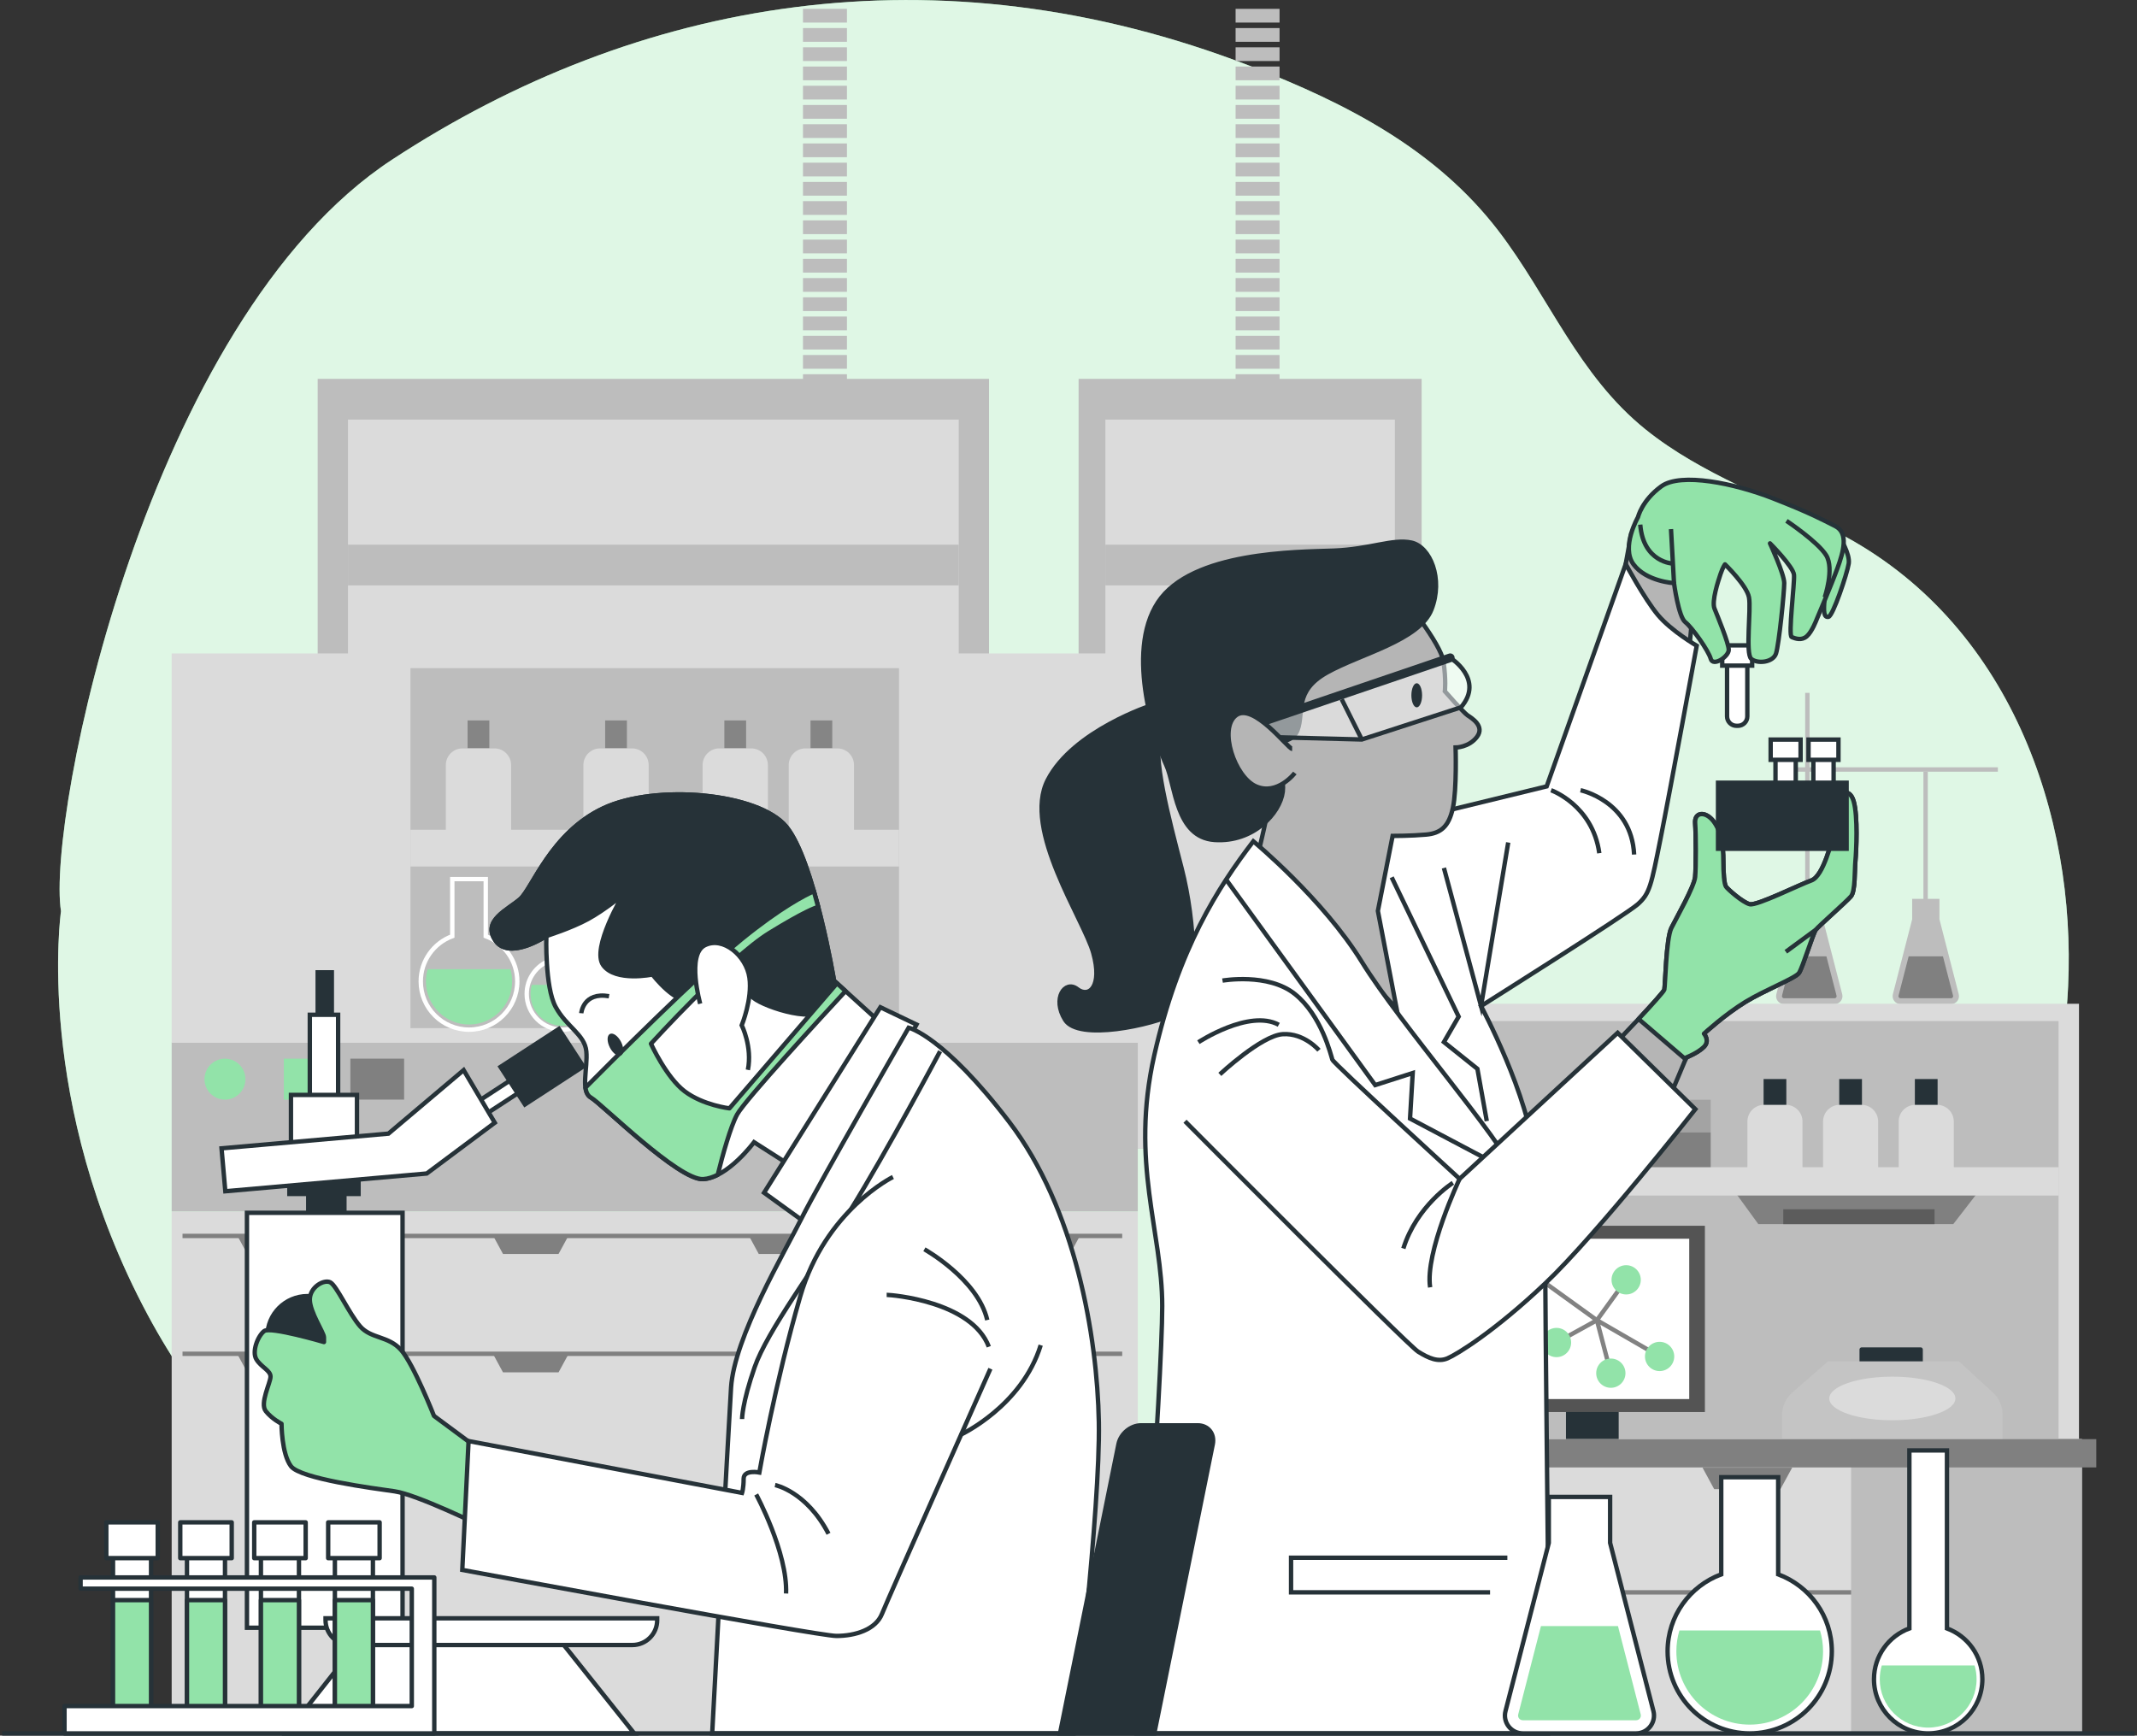 <svg xmlns="http://www.w3.org/2000/svg" xmlns:xlink="http://www.w3.org/1999/xlink" version="1.1" x="0px" y="0px" style="enable-background:new 0 0 500 500;" xml:space="preserve" viewBox="7.8 36.78 487.97 396.33">
<rect x="7.8" y="36.78" width="487.97" height="396.33" fill="#333333" stroke="none"/>
<g id="Background_Simple">
	<g>
		<path style="fill:#92E3A9;" d="M21.726,244.858c0,0-6.269,43.557,19.787,92.158c22.698,42.338,63.781,71.853,112.604,84.355    c32.227,8.252,65.436,7.864,98.126,5.825c42.055-2.623,88.807-0.166,127.631-16.012c60.439-24.668,97.367-89.253,100.17-149.203    c1.811-38.733-13.084-83.215-52.693-103.627c-14.665-7.558-30.952-13.174-43.797-23.507    c-15.39-12.381-22.107-30.352-33.597-45.348c-14.195-18.526-34.529-29.081-56.596-37.617    C221.64,24.14,153.202,36.59,97.323,73.241C41.443,109.892,18.386,223.505,21.726,244.858z"/>
		<path style="opacity:0.7;fill:#FFFFFF;" d="M21.726,244.858c0,0-6.269,43.557,19.787,92.158    c22.698,42.338,63.781,71.853,112.604,84.355c32.227,8.252,65.436,7.864,98.126,5.825c42.055-2.623,88.807-0.166,127.631-16.012    c60.439-24.668,97.367-89.253,100.17-149.203c1.811-38.733-13.084-83.215-52.693-103.627    c-14.665-7.558-30.952-13.174-43.797-23.507c-15.39-12.381-22.107-30.352-33.597-45.348    c-14.195-18.526-34.529-29.081-56.596-37.617C221.64,24.14,153.202,36.59,97.323,73.241    C41.443,109.892,18.386,223.505,21.726,244.858z"/>
	</g>
</g>
<g id="Equipment">
	<g>
		<rect x="80.338" y="123.296" style="fill:#BDBDBD;" width="153.298" height="175.725"/>
		<rect x="87.253" y="132.593" style="fill:#DBDBDB;" width="139.468" height="166.429"/>
		<rect x="87.253" y="161.159" style="fill:#BDBDBD;" width="139.468" height="9.297"/>
		<g>
			<rect x="191.156" y="38.798" style="fill:#BDBDBD;" width="10.038" height="3.137"/>
			<rect x="191.156" y="43.19" style="fill:#BDBDBD;" width="10.038" height="3.137"/>
			<rect x="191.156" y="47.582" style="fill:#BDBDBD;" width="10.038" height="3.137"/>
			<rect x="191.156" y="51.973" style="fill:#BDBDBD;" width="10.038" height="3.137"/>
			<rect x="191.156" y="56.365" style="fill:#BDBDBD;" width="10.038" height="3.137"/>
			<rect x="191.156" y="60.757" style="fill:#BDBDBD;" width="10.038" height="3.137"/>
			<rect x="191.156" y="65.148" style="fill:#BDBDBD;" width="10.038" height="3.137"/>
			<rect x="191.156" y="69.54" style="fill:#BDBDBD;" width="10.038" height="3.137"/>
			<rect x="191.156" y="73.932" style="fill:#BDBDBD;" width="10.038" height="3.137"/>
			<rect x="191.156" y="78.324" style="fill:#BDBDBD;" width="10.038" height="3.137"/>
			<rect x="191.156" y="82.715" style="fill:#BDBDBD;" width="10.038" height="3.137"/>
			<rect x="191.156" y="87.107" style="fill:#BDBDBD;" width="10.038" height="3.137"/>
			<rect x="191.156" y="91.499" style="fill:#BDBDBD;" width="10.038" height="3.137"/>
			<rect x="191.156" y="95.891" style="fill:#BDBDBD;" width="10.038" height="3.137"/>
			<rect x="191.156" y="100.282" style="fill:#BDBDBD;" width="10.038" height="3.137"/>
			<rect x="191.156" y="104.674" style="fill:#BDBDBD;" width="10.038" height="3.137"/>
			<rect x="191.156" y="109.066" style="fill:#BDBDBD;" width="10.038" height="3.137"/>
			<rect x="191.156" y="113.458" style="fill:#BDBDBD;" width="10.038" height="3.137"/>
			<rect x="191.156" y="117.849" style="fill:#BDBDBD;" width="10.038" height="3.137"/>
			<rect x="191.156" y="122.241" style="fill:#BDBDBD;" width="10.038" height="3.137"/>
		</g>
	</g>
	<g>
		<rect x="254.093" y="123.296" style="fill:#BDBDBD;" width="78.327" height="175.725"/>
		<rect x="260.202" y="132.593" style="fill:#DBDBDB;" width="66.11" height="166.429"/>
		<rect x="260.202" y="161.159" style="fill:#BDBDBD;" width="66.11" height="9.297"/>
		<g>
			<rect x="289.941" y="38.798" style="fill:#BDBDBD;" width="10.038" height="3.137"/>
			<rect x="289.941" y="43.19" style="fill:#BDBDBD;" width="10.038" height="3.137"/>
			<rect x="289.941" y="47.582" style="fill:#BDBDBD;" width="10.038" height="3.137"/>
			<rect x="289.941" y="51.973" style="fill:#BDBDBD;" width="10.038" height="3.137"/>
			<rect x="289.941" y="56.365" style="fill:#BDBDBD;" width="10.038" height="3.137"/>
			<rect x="289.941" y="60.757" style="fill:#BDBDBD;" width="10.038" height="3.137"/>
			<rect x="289.941" y="65.148" style="fill:#BDBDBD;" width="10.038" height="3.137"/>
			<rect x="289.941" y="69.54" style="fill:#BDBDBD;" width="10.038" height="3.137"/>
			<rect x="289.941" y="73.932" style="fill:#BDBDBD;" width="10.038" height="3.137"/>
			<rect x="289.941" y="78.324" style="fill:#BDBDBD;" width="10.038" height="3.137"/>
			<rect x="289.941" y="82.715" style="fill:#BDBDBD;" width="10.038" height="3.137"/>
			<rect x="289.941" y="87.107" style="fill:#BDBDBD;" width="10.038" height="3.137"/>
			<rect x="289.941" y="91.499" style="fill:#BDBDBD;" width="10.038" height="3.137"/>
			<rect x="289.941" y="95.891" style="fill:#BDBDBD;" width="10.038" height="3.137"/>
			<rect x="289.941" y="100.282" style="fill:#BDBDBD;" width="10.038" height="3.137"/>
			<rect x="289.941" y="104.674" style="fill:#BDBDBD;" width="10.038" height="3.137"/>
			<rect x="289.941" y="109.066" style="fill:#BDBDBD;" width="10.038" height="3.137"/>
			<rect x="289.941" y="113.458" style="fill:#BDBDBD;" width="10.038" height="3.137"/>
			<rect x="289.941" y="117.849" style="fill:#BDBDBD;" width="10.038" height="3.137"/>
			<rect x="289.941" y="122.241" style="fill:#BDBDBD;" width="10.038" height="3.137"/>
		</g>
	</g>
	<g>
		<rect x="47" y="274.799" style="fill:#BDBDBD;" width="220.606" height="38.641"/>
		<path style="fill:#92E3A9;" d="M63.845,283.21c0,2.582-2.093,4.675-4.675,4.675c-2.582,0-4.675-2.093-4.675-4.675    s2.093-4.675,4.675-4.675C61.752,278.534,63.845,280.627,63.845,283.21z"/>
		<rect x="72.611" y="278.534" style="fill:#92E3A9;" width="12.273" height="9.351"/>
		<rect x="87.806" y="278.534" style="fill:#808080;" width="12.273" height="9.351"/>
		<rect x="47" y="186" style="fill:#DBDBDB;" width="220.606" height="88.913"/>
		<rect x="47" y="313.498" style="fill:#DBDBDB;" width="220.606" height="119.11"/>
		<rect x="101.522" y="189.355" style="fill:#BDBDBD;" width="111.561" height="82.203"/>
		<g>
			<path style="fill:#92E3A9;" d="M105.462,258.096c-0.262,0.886-0.408,1.821-0.408,2.792c0,5.437,4.408,9.845,9.845,9.845     c5.437,0,9.844-4.408,9.844-9.845c0-0.971-0.146-1.906-0.408-2.792H105.462z"/>
			<path style="fill:none;stroke:#FFFFFF;stroke-miterlimit:10;" d="M118.719,250.562v-13.037h-7.641v13.037     c-4.2,1.555-7.2,5.585-7.2,10.326c0,6.086,4.934,11.02,11.02,11.02c6.086,0,11.02-4.934,11.02-11.02     C125.918,256.147,122.919,252.117,118.719,250.562z"/>
		</g>
		<g>
			<path style="fill:#92E3A9;" d="M150.031,258.096c-0.262,0.886-0.408,1.821-0.408,2.792c0,5.437,4.408,9.845,9.845,9.845     s9.844-4.408,9.844-9.845c0-0.971-0.146-1.906-0.408-2.792H150.031z"/>
			<path style="fill:none;stroke:#FFFFFF;stroke-miterlimit:10;" d="M163.289,250.562v-13.037h-7.641v13.037     c-4.2,1.555-7.2,5.585-7.2,10.326c0,6.086,4.934,11.02,11.02,11.02s11.02-4.934,11.02-11.02     C170.488,256.147,167.489,252.117,163.289,250.562z"/>
		</g>
		<g>
			<path style="fill:#92E3A9;" d="M129.246,261.677c-0.194,0.656-0.302,1.349-0.302,2.068c0,4.027,3.265,7.292,7.292,7.292     s7.292-3.265,7.292-7.292c0-0.719-0.108-1.412-0.302-2.068H129.246z"/>
			<path style="fill:none;stroke:#FFFFFF;stroke-miterlimit:10;" d="M139.066,256.096v-9.657h-5.66v9.657     c-3.111,1.152-5.333,4.137-5.333,7.649c0,4.508,3.655,8.163,8.163,8.163s8.163-3.655,8.163-8.163     C144.399,260.233,142.178,257.248,139.066,256.096z"/>
		</g>
		<g>
			<rect x="114.572" y="201.292" style="fill:#858585;" width="4.969" height="6.375"/>
			<path style="fill:#DBDBDB;" d="M120.708,207.681h-7.303c-2.1,0-3.802,1.702-3.802,3.802v14.89h14.906v-14.89     C124.51,209.383,122.808,207.681,120.708,207.681z"/>
		</g>
		<g>
			<rect x="145.984" y="201.292" style="fill:#858585;" width="4.969" height="6.375"/>
			<path style="fill:#DBDBDB;" d="M152.12,207.681h-7.303c-2.099,0-3.802,1.702-3.802,3.802v14.89h14.906v-14.89     C155.922,209.383,154.22,207.681,152.12,207.681z"/>
		</g>
		<g>
			<rect x="173.203" y="201.292" style="fill:#858585;" width="4.969" height="6.375"/>
			<path style="fill:#DBDBDB;" d="M179.339,207.681h-7.303c-2.1,0-3.802,1.702-3.802,3.802v14.89h14.906v-14.89     C183.14,209.383,181.438,207.681,179.339,207.681z"/>
		</g>
		<g>
			<rect x="192.872" y="201.292" style="fill:#858585;" width="4.969" height="6.375"/>
			<path style="fill:#DBDBDB;" d="M199.008,207.681h-7.303c-2.099,0-3.802,1.702-3.802,3.802v14.89h14.906v-14.89     C202.809,209.383,201.107,207.681,199.008,207.681z"/>
		</g>
		<rect x="101.522" y="226.263" style="fill:#DBDBDB;" width="111.561" height="8.388"/>
		<g>
			<polygon style="fill:#808080;" points="62.024,319.012 64.256,323.128 76.943,323.128 79.184,319.012    "/>
			<polygon style="fill:#808080;" points="120.423,319.012 122.655,323.128 135.342,323.128 137.583,319.012    "/>
			<polygon style="fill:#808080;" points="178.822,319.012 181.054,323.128 193.741,323.128 195.981,319.012    "/>
			<polygon style="fill:#808080;" points="237.22,319.012 239.452,323.128 252.139,323.128 254.38,319.012    "/>
			<polygon style="fill:#808080;" points="62.024,346.048 64.256,350.165 76.943,350.165 79.184,346.048    "/>
			<polygon style="fill:#808080;" points="120.423,346.048 122.655,350.165 135.342,350.165 137.583,346.048    "/>
			<polygon style="fill:#808080;" points="178.822,346.048 181.054,350.165 193.741,350.165 195.981,346.048    "/>
			<polygon style="fill:#808080;" points="237.22,346.048 239.452,350.165 252.139,350.165 254.38,346.048    "/>
		</g>
		<line style="fill:none;stroke:#808080;stroke-miterlimit:10;" x1="49.477" y1="319.014" x2="264.052" y2="319.014"/>
		<line style="fill:none;stroke:#808080;stroke-miterlimit:10;" x1="49.477" y1="345.927" x2="264.052" y2="345.927"/>
	</g>
	<g>
		<g>
			<path style="fill:#BDBDBD;" d="M428.456,263.809l-4.403-17.099v-4.674h-6.232v4.674l-4.402,17.099     c-0.296,1.148,0.571,2.266,1.756,2.266H426.7C427.885,266.075,428.752,264.957,428.456,263.809z"/>
			<path style="fill:#808080;" d="M424.852,255.168h-7.83l-2.31,8.974c-0.051,0.197,0.031,0.343,0.085,0.412     s0.174,0.185,0.378,0.185H426.7c0.204,0,0.324-0.116,0.378-0.185c0.054-0.069,0.136-0.215,0.085-0.412L424.852,255.168z"/>
		</g>
		<g>
			<path style="fill:#BDBDBD;" d="M455.064,263.809l-4.403-17.099v-4.674h-6.232v4.674l-4.402,17.099     c-0.296,1.148,0.571,2.266,1.756,2.266h11.525C454.493,266.075,455.36,264.957,455.064,263.809z"/>
			<path style="fill:#808080;" d="M451.46,255.168h-7.83l-2.31,8.974c-0.051,0.197,0.032,0.343,0.085,0.412     c0.054,0.069,0.174,0.185,0.378,0.185h11.525c0.204,0,0.324-0.116,0.378-0.185s0.136-0.215,0.085-0.412L451.46,255.168z"/>
		</g>
		<line style="fill:none;stroke:#BDBDBD;stroke-miterlimit:10;" x1="420.5" y1="246" x2="420.5" y2="195"/>
		<rect x="313.712" y="265.998" style="fill:#DBDBDB;" width="168.811" height="99.417"/>
		<rect x="318.378" y="269.946" style="fill:#BDBDBD;" width="159.48" height="95.469"/>
		<g>
			<polygon style="fill:#808080;" points="403.564,308.426 409.307,316.321 453.811,316.321 459.923,308.426    "/>
			<rect x="414.997" y="312.927" style="fill:#5C5C5C;" width="34.543" height="3.394"/>
		</g>
		<rect x="370.072" y="295.311" style="fill:#808080;" width="28.353" height="8.586"/>
		<g>
			<rect x="411.004" y="283.686" style="fill:#263238;stroke:#263238;stroke-miterlimit:10;" width="4.193" height="10.264"/>
			<path style="fill:#DBDBDB;" d="M415.589,289.077h-4.976c-2.1,0-3.802,1.702-3.802,3.802v11.972h12.579v-11.972     C419.39,290.779,417.688,289.077,415.589,289.077z"/>
		</g>
		<g>
			<rect x="428.275" y="283.686" style="fill:#263238;stroke:#263238;stroke-miterlimit:10;" width="4.193" height="10.264"/>
			<path style="fill:#DBDBDB;" d="M432.86,289.077h-4.976c-2.099,0-3.801,1.702-3.801,3.802v11.972h12.579v-11.972     C436.662,290.779,434.96,289.077,432.86,289.077z"/>
		</g>
		<g>
			<rect x="445.547" y="283.686" style="fill:#263238;stroke:#263238;stroke-miterlimit:10;" width="4.193" height="10.264"/>
			<path style="fill:#DBDBDB;" d="M450.131,289.077h-4.976c-2.1,0-3.802,1.702-3.802,3.802v11.972h12.579v-11.972     C453.933,290.779,452.231,289.077,450.131,289.077z"/>
		</g>
		<rect x="370.072" y="287.924" style="fill:#A3A3A3;" width="28.353" height="7.388"/>
		<rect x="318.378" y="303.324" style="fill:#DBDBDB;" width="159.48" height="6.46"/>
		<g>
			
				<rect x="365.879" y="333.113" style="fill:#263238;stroke:#263238;stroke-linecap:round;stroke-linejoin:round;stroke-miterlimit:10;" width="11.036" height="33.647"/>
			<g>
				<rect x="345.691" y="316.693" style="fill:#545454;" width="51.413" height="42.53"/>
				<rect x="349.27" y="319.654" style="fill:#FFFFFF;" width="44.254" height="36.609"/>
				<g>
					<polyline style="fill:none;stroke:#828282;stroke-miterlimit:10;" points="358.762,328.4 372.443,338.263 363.216,343.354             "/>
					<polyline style="fill:none;stroke:#828282;stroke-miterlimit:10;" points="379.124,329.036 372.443,338.263 375.624,350.353             "/>
					<line style="fill:none;stroke:#828282;stroke-miterlimit:10;" x1="372.443" y1="338.263" x2="386.76" y2="346.535"/>
					<path style="fill:#92E3A9;" d="M360.034,327.605c0,1.845-1.496,3.341-3.341,3.341c-1.845,0-3.341-1.496-3.341-3.341       s1.496-3.341,3.341-3.341C358.539,324.264,360.034,325.76,360.034,327.605z"/>
					<path style="fill:#92E3A9;" d="M366.557,343.354c0,1.845-1.496,3.341-3.341,3.341c-1.845,0-3.341-1.496-3.341-3.341       s1.496-3.341,3.341-3.341C365.061,340.013,366.557,341.509,366.557,343.354z"/>
					<path style="fill:#92E3A9;" d="M382.465,329.036c0,1.845-1.496,3.341-3.341,3.341c-1.845,0-3.341-1.496-3.341-3.341       s1.496-3.341,3.341-3.341C380.969,325.696,382.465,327.191,382.465,329.036z"/>
					<path style="fill:#92E3A9;" d="M390.101,346.535c0,1.845-1.496,3.341-3.341,3.341c-1.845,0-3.341-1.496-3.341-3.341       s1.496-3.341,3.341-3.341C388.605,343.195,390.101,344.69,390.101,346.535z"/>
					<circle style="fill:#92E3A9;" cx="375.624" cy="350.353" r="3.341"/>
				</g>
			</g>
		</g>
		<g>
			
				<rect x="432.905" y="344.957" style="fill:#263238;stroke:#263238;stroke-linecap:round;stroke-linejoin:round;stroke-miterlimit:10;" width="13.459" height="2.961"/>
			<path style="fill:#C4C4C4;" d="M414.735,366.491v-6.633c0-1.943,0.84-3.79,2.305-5.067l8.193-7.143h29.879l7.786,7.155     c1.385,1.273,2.174,3.068,2.174,4.95v7.815L414.735,366.491z"/>
			<path style="fill:#DBDBDB;" d="M454.305,356.128c0,2.75-6.448,4.98-14.401,4.98c-7.954,0-14.401-2.23-14.401-4.98     c0-2.75,6.448-4.98,14.401-4.98C447.857,351.148,454.305,353.378,454.305,356.128z"/>
		</g>
		<g>
			<rect x="313.712" y="365.415" style="fill:#DBDBDB;" width="169.475" height="67.194"/>
			<line style="fill:none;stroke:#808080;stroke-miterlimit:10;" x1="313.658" y1="400.408" x2="482.434" y2="400.408"/>
			<rect x="430.482" y="365.415" style="fill:#BDBDBD;" width="52.705" height="67.194"/>
			<rect x="310.428" y="365.415" style="fill:#808080;" width="176.044" height="6.46"/>
			<polygon style="fill:#808080;" points="396.566,371.934 399.227,376.842 414.352,376.842 417.023,371.934    "/>
			<polygon style="fill:#808080;" points="396.566,400.198 399.227,405.106 414.352,405.106 417.023,400.198    "/>
			<polygon style="fill:#808080;" points="339.769,371.934 342.43,376.842 357.555,376.842 360.226,371.934    "/>
			<polygon style="fill:#808080;" points="339.769,400.198 342.43,405.106 357.555,405.106 360.226,400.198    "/>
		</g>
		<line style="fill:none;stroke:#BDBDBD;stroke-miterlimit:10;" x1="417.15" y1="212.5" x2="464" y2="212.5"/>
		<line style="fill:none;stroke:#BDBDBD;stroke-width:3;stroke-miterlimit:10;" x1="413" y1="212.5" x2="417.15" y2="212.5"/>
		<line style="fill:none;stroke:#BDBDBD;stroke-miterlimit:10;" x1="447.5" y1="213" x2="447.5" y2="244.5"/>
	</g>
</g>
<g id="Device">
	<g>
		<rect x="78.187" y="307.272" style="fill:#263238;stroke:#263238;stroke-miterlimit:10;" width="8.255" height="9.332"/>
		<rect x="73.88" y="303.683" style="fill:#263238;stroke:#263238;stroke-miterlimit:10;" width="15.792" height="5.742"/>
		<rect x="64.189" y="313.732" style="fill:#FFFFFF;stroke:#263238;stroke-miterlimit:10;" width="35.532" height="94.751"/>
		<circle style="fill:#263238;stroke:#263238;stroke-miterlimit:10;" cx="78.007" cy="341.906" r="9.152"/>
		<polygon style="fill:#FFFFFF;stroke:#263238;stroke-miterlimit:10;" points="152.626,432.609 136.329,412.151 89.313,412.151     73.145,432.609   "/>
		<path style="fill:#FFFFFF;stroke:#263238;stroke-miterlimit:10;" d="M152.197,412.431H87.801c-3.13,0-5.667-2.537-5.667-5.667    v-0.435h75.729v0.435C157.864,409.895,155.327,412.431,152.197,412.431z"/>
		<g>
			
				<rect x="112.571" y="285.857" transform="matrix(0.838 -0.546 0.546 0.838 -137.356 112.745)" style="fill:#FFFFFF;stroke:#263238;stroke-miterlimit:10;" width="17.03" height="3.406"/>
			
				<rect x="123.553" y="275.212" transform="matrix(0.838 -0.546 0.546 0.838 -131.714 117.256)" style="fill:#263238;stroke:#263238;stroke-miterlimit:10;" width="15.894" height="10.218"/>
		</g>
		<rect x="80.34" y="258.819" style="fill:#263238;stroke:#263238;stroke-miterlimit:10;" width="3.23" height="10.408"/>
		<rect x="78.546" y="268.51" style="fill:#FFFFFF;stroke:#263238;stroke-miterlimit:10;" width="6.46" height="20.458"/>
		<rect x="74.239" y="286.814" style="fill:#FFFFFF;stroke:#263238;stroke-miterlimit:10;" width="15.074" height="11.844"/>
		<polygon style="fill:#FFFFFF;stroke:#263238;stroke-miterlimit:10;" points="113.669,281.148 96.499,295.65 58.386,299.011     59.25,308.812 105.241,304.757 120.779,293.162   "/>
	</g>
</g>
<g id="Characters_2">
	<g>
		<path style="fill:#B5B5B5;stroke:#263238;stroke-miterlimit:10;" d="M395.184,167.538l-1.712,17.979c0,0-9.931-0.685-12.842-6.507    c-2.911-5.822-1.61-13.433-1.61-13.433l1.267-6.943c0,0,5.137-2.74,10.445,0.514C396.04,162.401,395.184,167.538,395.184,167.538z    "/>
		<g>
			<path style="fill:#FFFFFF;stroke:#263238;stroke-miterlimit:10;" d="M324.573,225.224l36.4-8.87l18.047-50.776     c0,0,4.282,7.953,7.341,11.623s8.871,7.035,8.871,7.035s-6.118,33.341-8.259,44.046c-2.141,10.706-2.447,12.541-5.2,14.988     c-2.753,2.447-35.788,23.247-35.788,23.247s11.012,20.494,12.235,34.87c1.223,14.376,2.141,31.199,2.141,31.199     s-26.917-42.823-36.705-55.364c-9.788-12.541-13.764-31.505-11.623-41.293C314.174,226.141,324.573,225.224,324.573,225.224z"/>
			<polyline style="fill:none;stroke:#263238;stroke-miterlimit:10;" points="337.509,234.978 345.985,266.517 352.191,229.166         "/>
			<path style="fill:none;stroke:#263238;stroke-miterlimit:10;" d="M361.979,217.237c0,0,9.482,3.365,11.012,14.376"/>
			<path style="fill:none;stroke:#263238;stroke-miterlimit:10;" d="M368.708,217.237c0,0,11.623,2.447,12.235,14.682"/>
			<polyline style="fill:none;stroke:#263238;stroke-miterlimit:10;" points="325.58,237.119 340.874,268.93 337.509,274.742      345.156,280.859 347.297,292.788    "/>
		</g>
		<path style="fill:#263238;stroke:#263238;stroke-miterlimit:10;" d="M270.897,197.785c0,0-18.047,5.812-23.858,17.129    c-5.812,11.318,8.259,31.811,10.4,39.458c2.141,7.647-0.918,10.4-3.671,8.259c-2.753-2.141-5.812,2.141-2.753,7.035    c3.059,4.894,19.882,1.224,25.388-1.529c5.506-2.753,4.282-21.106,1.224-33.035c-3.059-11.929-6.729-25.388-4.894-31.199    C274.568,198.09,270.897,197.785,270.897,197.785z"/>
		<g>
			<path style="fill:#B5B5B5;stroke:#263238;stroke-miterlimit:10;" d="M327.938,172.919c0,0,8.87,10.706,9.482,14.988     c0.612,4.282,0.306,6.729,0.306,6.729s4.282,4.894,5.2,5.506c0.918,0.612,3.976,2.447,2.141,4.894     c-1.835,2.447-4.894,2.447-4.894,2.447s0.306,9.482-0.612,13.765c-0.918,4.282-2.753,5.812-6.118,6.117     c-3.365,0.306-7.647,0.306-7.647,0.306l-3.365,17.129l4.282,22.329l-31.811-34.564c0,0,3.059-12.541,3.059-14.988     c0-2.447-4.588-7.035-0.612-19.882C301.327,184.848,327.938,172.919,327.938,172.919z"/>
			<path style="fill:#263238;stroke:#263238;stroke-miterlimit:10;" d="M297.044,205.648c0,0,5.506,1.835,7.035-2.141     c1.529-3.976-0.918-8.87,6.729-13.153c7.647-4.282,21.105-7.341,23.858-14.376c2.753-7.035-0.306-14.376-4.588-15.294     c-4.282-0.918-9.482,1.529-17.741,1.835c-8.259,0.306-32.47,0.18-40.117,11.804c-7.647,11.623-0.259,32.548,1.882,37.137     c2.141,4.588,2.141,16.517,11.012,17.129c8.87,0.612,14.988-6.117,15.6-11.012C301.327,212.683,297.044,205.648,297.044,205.648z     "/>
			<g style="opacity:0.5;">
				<path style="fill:#FFFFFF;" d="M294.903,201.977l44.046-14.988c0,0,7.953,4.894,2.447,11.317l-22.635,7.341l-23.553-0.612      L294.903,201.977z"/>
				<line style="fill:#FFFFFF;" x1="294.903" y1="201.977" x2="338.95" y2="186.989"/>
				<line style="fill:#FFFFFF;" x1="314.174" y1="196.471" x2="318.762" y2="205.648"/>
			</g>
			<g>
				<path style="fill:none;stroke:#263238;stroke-miterlimit:10;" d="M294.903,201.977l44.046-14.988c0,0,7.953,4.894,2.447,11.317      l-22.635,7.341l-23.553-0.612L294.903,201.977z"/>
				
					<line style="fill:none;stroke:#263238;stroke-width:2;stroke-linecap:round;stroke-miterlimit:10;" x1="294.903" y1="201.977" x2="338.95" y2="186.989"/>
				<line style="fill:none;stroke:#263238;stroke-miterlimit:10;" x1="314.174" y1="196.471" x2="318.762" y2="205.648"/>
			</g>
			<path style="fill:#B5B5B5;stroke:#263238;stroke-miterlimit:10;" d="M302.856,207.789c-0.918,0-8.87-10.706-12.847-7.647     c-3.976,3.059-0.306,14.07,4.588,16.212c4.894,2.141,8.871-3.059,8.871-3.059"/>
			<path style="fill:#263238;" d="M332.526,195.554c0,1.52-0.548,2.753-1.224,2.753c-0.676,0-1.224-1.233-1.224-2.753     c0-1.52,0.548-2.753,1.224-2.753C331.978,192.801,332.526,194.033,332.526,195.554z"/>
		</g>
		<g>
			<path style="fill:#FFFFFF;stroke:#263238;stroke-miterlimit:10;" d="M293.986,228.894c0,0,15.906,13.153,24.776,27.529     c8.87,14.376,31.505,40.07,35.176,48.634c3.671,8.565,6.729,17.435,6.729,24.776c0,7.341,0.612,63.011,0.612,64.234     c0,1.223,0,38.541,0,38.541h-93.904c0,0,5.812-80.446,5.812-97.575c0-17.129-7.341-32.729-1.835-57.199     C276.857,253.365,286.033,239.294,293.986,228.894z"/>
			<polyline style="fill:none;stroke:#263238;stroke-miterlimit:10;" points="287.868,237.765 321.82,284.564 330.385,281.811      329.773,292.211 351.185,303.528    "/>
			<polyline style="fill:none;stroke:#263238;stroke-miterlimit:10;" points="351.996,392.498 302.604,392.498 302.604,400.401      348.045,400.401    "/>
		</g>
		<g>
			<g>
				<path style="fill:#FFFFFF;stroke:#263238;stroke-miterlimit:10;" d="M404.641,202.521h-0.329c-1.186,0-2.147-0.962-2.147-2.148      v-13.406h4.625v13.406C406.789,201.559,405.827,202.521,404.641,202.521z"/>
				<rect x="401.058" y="184.152" style="fill:#FFFFFF;stroke:#263238;stroke-miterlimit:10;" width="6.836" height="4.625"/>
			</g>
			<g>
				<path style="fill:#92E3A9;stroke:#263238;stroke-linecap:round;stroke-linejoin:round;stroke-miterlimit:10;" d="      M427.888,159.49c0,0,2.397,3.767,2.055,5.993c-0.342,2.226-3.596,11.986-4.623,12.157c-1.027,0.171-1.199-1.027-0.856-4.452      c0.342-3.425,0.856-5.65,0.856-6.678C425.32,165.484,426.005,157.436,427.888,159.49z"/>
				<path style="fill:#92E3A9;stroke:#263238;stroke-linecap:round;stroke-linejoin:round;stroke-miterlimit:10;" d="      M381.828,154.867c0,0-3.938,6.849-1.027,10.788c2.911,3.938,9.246,4.281,9.246,4.281s1.027,7.705,2.569,8.904      c1.541,1.199,5.308,6.507,5.822,8.39c0.514,1.883,4.109-0.514,4.109-2.055c0-1.541-2.568-7.705-3.253-9.418      c-0.685-1.712,0.856-6.335,1.37-7.876c0.514-1.541,1.027-2.226,1.027-2.226s4.966,4.794,5.479,7.534      c0.514,2.74-0.856,12.842,0.514,14.041c1.37,1.199,4.966,0.856,5.651-1.199c0.685-2.055,1.884-14.041,1.884-16.096      c0-2.055-3.253-9.075-3.253-9.075s5.308,5.308,5.479,7.192c0.171,1.883-1.37,13.869-0.514,14.212      c0.856,0.342,2.226,0.856,3.425-0.171c1.199-1.027,2.226-3.767,2.226-3.767s3.425-8.048,4.794-11.815      c1.37-3.767,2.568-8.048-0.514-9.589c-3.082-1.541-5.479-2.911-14.212-6.336c-8.733-3.424-21.061-5.993-25.513-2.74      C382.684,151.1,381.828,154.867,381.828,154.867z"/>
				<line style="fill:none;stroke:#263238;stroke-miterlimit:10;" x1="390.047" y1="169.936" x2="389.362" y2="157.607"/>
				<path style="fill:none;stroke:#263238;stroke-miterlimit:10;" d="M389.876,165.484c0,0-6.849-0.171-7.534-8.904"/>
				<path style="fill:none;stroke:#263238;stroke-miterlimit:10;" d="M424.464,173.189c0,0,2.226-6.507,0.342-9.589      c-1.884-3.082-9.075-7.877-9.075-7.877"/>
			</g>
		</g>
		<g>
			<g>
				<path style="fill:#B5B5B5;stroke:#263238;stroke-miterlimit:10;" d="M376.377,275.236c0.603-0.402,11.26-11.662,11.461-12.466      c0.201-0.804,0.402-11.662,1.608-14.075c1.206-2.413,5.228-9.45,5.429-11.662c0.201-2.212,0.201-9.651,0-12.265      c-0.201-2.614,2.413-2.815,4.222-0.402c1.81,2.413,2.212,5.831,2.212,8.847c0,3.016,0.201,5.429,0.603,6.032      c0.402,0.603,3.82,3.619,5.429,4.021c1.609,0.402,11.26-4.423,14.075-5.429c2.815-1.005,4.625-9.249,5.027-10.053      c0.402-0.804,0.603-6.836,0.804-8.244c0.201-1.408,2.815-3.217,3.82,0.201c1.005,3.418,0.603,11.461,0.402,13.673      c-0.201,2.212,0,6.836-1.005,8.043c-1.005,1.206-7.439,6.836-8.043,7.641c-0.603,0.804-3.016,8.646-3.82,9.852      c-0.804,1.206-7.641,3.82-12.265,6.635c-4.625,2.815-9.45,7.238-9.45,7.238s1.408,1.609,0,3.016      c-1.407,1.408-4.021,2.413-4.021,2.413l-4.222,10.053L376.377,275.236z"/>
				<path style="fill:#92E3A9;stroke:#263238;stroke-linecap:round;stroke-linejoin:round;stroke-miterlimit:10;" d="      M418.601,258.95c0.804-1.206,3.217-9.048,3.82-9.852c0.603-0.804,7.037-6.434,8.043-7.641c1.005-1.206,0.804-5.831,1.005-8.043      c0.201-2.212,0.603-10.254-0.402-13.673c-1.005-3.418-3.619-1.609-3.82-0.201c-0.201,1.407-0.402,7.439-0.804,8.244      c-0.402,0.804-2.212,9.048-5.027,10.053c-2.815,1.005-12.466,5.831-14.075,5.429c-1.609-0.402-5.027-3.418-5.429-4.021      c-0.402-0.603-0.603-3.016-0.603-6.032c0-3.016-0.402-6.434-2.212-8.847c-1.81-2.413-4.423-2.212-4.222,0.402      c0.201,2.614,0.201,10.053,0,12.265c-0.201,2.212-4.222,9.249-5.429,11.662c-1.206,2.413-1.408,13.27-1.608,14.075      c-0.104,0.417-3.016,3.641-5.881,6.707l10.731,9.198l0.177-0.422c0,0,2.614-1.005,4.021-2.413c1.408-1.408,0-3.016,0-3.016      s4.826-4.423,9.45-7.238C410.961,262.77,417.797,260.156,418.601,258.95z"/>
				<line style="fill:none;stroke:#263238;stroke-miterlimit:10;" x1="422.422" y1="249.097" x2="415.585" y2="254.124"/>
			</g>
			<g>
				<path style="fill:#FFFFFF;stroke:#263238;stroke-miterlimit:10;" d="M286.951,260.706c0,0,10.4-1.835,16.517,3.059      c6.117,4.894,8.259,14.07,8.565,14.988c0.306,0.918,29.058,27.223,29.058,27.223l36.094-33.341l17.741,17.435      c0,0-22.635,28.753-34.258,39.764s-20.188,16.212-22.329,17.129c-2.141,0.918-4.282,0-6.729-1.529      c-2.447-1.529-53.223-52.611-53.223-52.611"/>
				<path style="fill:none;stroke:#263238;stroke-miterlimit:10;" d="M286.339,282.117c0,0,9.482-8.87,14.376-9.176      c4.894-0.306,8.259,3.671,8.259,3.671"/>
				<path style="fill:none;stroke:#263238;stroke-miterlimit:10;" d="M281.445,274.776c0,0,11.623-7.647,18.353-3.977"/>
				<path style="fill:none;stroke:#263238;stroke-miterlimit:10;" d="M341.091,305.975c0,0-7.953,16.823-6.729,24.776"/>
				<path style="fill:none;stroke:#263238;stroke-miterlimit:10;" d="M339.561,306.893c0,0-8.259,5.2-11.317,14.988"/>
			</g>
			<g>
				<path style="fill:#FFFFFF;stroke:#263238;stroke-miterlimit:10;" d="M415.7,224.035h-0.329c-1.186,0-2.148-0.962-2.148-2.148      v-13.406h4.625v13.406C417.847,223.074,416.886,224.035,415.7,224.035z"/>
				<rect x="412.117" y="205.667" style="fill:#FFFFFF;stroke:#263238;stroke-miterlimit:10;" width="6.836" height="4.624"/>
			</g>
			<g>
				<path style="fill:#FFFFFF;stroke:#263238;stroke-miterlimit:10;" d="M424.346,224.035h-0.329c-1.186,0-2.148-0.962-2.148-2.148      v-13.406h4.625v13.406C426.493,223.074,425.532,224.035,424.346,224.035z"/>
				<rect x="420.763" y="205.667" style="fill:#FFFFFF;stroke:#263238;stroke-miterlimit:10;" width="6.836" height="4.624"/>
			</g>
			<rect x="400.103" y="215.519" style="fill:#263238;stroke:#263238;stroke-miterlimit:10;" width="29.356" height="15.08"/>
		</g>
	</g>
</g>
<g id="Character_1">
	<g>
		<g>
			<path style="fill:#FFFFFF;stroke:#263238;stroke-miterlimit:10;" d="M132.551,250.528c0,0-0.351,11.594,2.108,16.161     c2.459,4.567,6.675,6.324,7.027,10.189c0.351,3.865-1.405,9.135,1.054,10.54s20.026,18.972,25.647,18.621     c5.621-0.351,11.594-8.432,11.594-8.432l12.648,8.081l16.864-34.782l-11.243-10.188c0,0-4.567-27.404-10.891-35.133     c-6.324-7.729-29.863-9.837-41.808-4.216c-11.945,5.621-16.161,18.269-18.972,20.728c-2.811,2.459-8.783,4.919-5.621,9.486     C124.119,256.15,132.551,250.528,132.551,250.528z"/>
			<path style="fill:#263238;stroke:#263238;stroke-miterlimit:10;" d="M195.088,267.744c1.34-1.042,2.678-3.724,3.777-6.469     l-0.616-0.558c0,0-4.567-27.404-10.891-35.133c-6.324-7.729-29.863-9.837-41.808-4.216     c-11.945,5.621-16.161,18.269-18.972,20.729c-2.811,2.459-8.783,4.919-5.621,9.486c2.949,4.26,10.475-0.339,11.477-0.979     l0.117-0.075c0,0,5.621-1.757,9.486-3.865c3.865-2.108,8.081-5.621,8.081-5.621s-7.378,12.297-4.567,16.161     c2.811,3.865,11.243,2.108,11.243,2.108s5.621,7.378,9.135,5.621c3.513-1.757-1.405-8.432,3.865-10.891     c5.27-2.459,9.486,8.081,9.486,9.837C179.278,265.636,191.926,270.203,195.088,267.744z"/>
			<path style="fill:#92E3A9;stroke:#263238;stroke-linecap:round;stroke-linejoin:round;stroke-miterlimit:10;" d="     M198.924,261.328l-24.565,28.549c0,0-5.973-0.703-10.189-3.865c-4.216-3.162-7.729-10.891-7.729-10.891     s17.918-19.674,27.052-25.296c7.973-4.907,10.592-5.798,11.129-5.945c-0.311-1.192-0.638-2.392-0.983-3.584     c-1.909,0.843-7.509,3.653-16.47,10.934c-9.793,7.957-30.508,28.701-35.689,33.921c0.14,1.022,0.497,1.83,1.259,2.266     c2.459,1.405,20.026,18.972,25.647,18.621c1.106-0.069,2.223-0.444,3.308-0.991c1.073-4.375,2.922-11.018,4.421-13.765     c1.82-3.337,19.862-22.894,24.764-28.182L198.924,261.328z"/>
			<path style="fill:#FFFFFF;stroke:#263238;stroke-miterlimit:10;" d="M167.684,265.987c0,0-3.162-11.243,1.054-13.351     c4.216-2.108,9.486,2.459,10.188,7.378c0.703,4.919-1.757,10.891-1.757,10.891s2.459,4.919,1.405,10.189"/>
			<path style="fill:#263238;" d="M149.609,274.69c0.698,1.356,0.694,2.749-0.009,3.111s-1.839-0.444-2.537-1.8     c-0.698-1.356-0.694-2.749,0.009-3.111C147.775,272.528,148.911,273.334,149.609,274.69z"/>
			<path style="fill:none;stroke:#263238;stroke-miterlimit:10;" d="M140.528,268.158c0,0,0.409-4.91,6.342-3.887"/>
		</g>
		<g>
			<polygon style="fill:#FFFFFF;stroke:#263238;stroke-miterlimit:10;" points="208.829,266.794 182.27,309.145 192.678,316.682      217.083,270.742    "/>
			<g>
				<path style="fill:#FFFFFF;stroke:#263238;stroke-miterlimit:10;" d="M215.289,271.46c0,0-20.458,35.532-24.406,43.428      c-3.948,7.896-15.433,27.277-16.151,38.762c-0.718,11.485-4.307,78.96-4.307,78.96h82.548c0,0,6.101-51.324,5.742-71.064      c-0.359-19.74-5.384-48.811-20.458-68.551C223.185,273.254,215.289,271.46,215.289,271.46z"/>
				<path style="fill:none;stroke:#263238;stroke-miterlimit:10;" d="M222.467,276.843c0,0-12.203,22.97-20.458,36.25      c-8.255,13.28-19.022,27.636-21.893,35.891c-2.871,8.255-2.871,11.844-2.871,11.844"/>
			</g>
		</g>
		<g>
			<path style="fill:#92E3A9;stroke:#263238;stroke-linecap:round;stroke-linejoin:round;stroke-miterlimit:10;" d="M116.59,367.288     l-9.691-7.178c0,0-4.666-11.844-7.537-15.074c-2.871-3.23-6.819-2.512-9.332-5.384c-2.512-2.871-5.384-9.332-6.819-10.049     c-1.436-0.718-4.666,1.077-4.666,3.948c0,2.871,3.23,7.537,3.23,8.614c0,1.077,0,1.077,0,1.077s-12.203-3.589-13.639-2.512     s-2.871,4.666-1.795,6.46c1.077,1.795,3.23,2.512,3.23,3.948s-2.512,6.101-1.077,7.896c1.436,1.795,3.589,2.871,3.589,2.871     s0,6.819,2.153,9.69c2.153,2.871,18.663,5.025,23.688,5.742s19.74,7.896,19.74,7.896L116.59,367.288z"/>
			<g>
				<path style="fill:#FFFFFF;stroke:#263238;stroke-miterlimit:10;" d="M211.7,305.556c0,0-15.433,7.537-21.175,27.277      c-5.743,19.74-9.332,40.198-9.332,40.198s-3.589-0.718-3.589,1.436c0,2.153-0.359,3.23-0.359,3.23l-62.45-11.844l-1.436,29.43      c0,0,81.113,15.074,85.42,15.074s8.973-1.436,10.408-5.025c1.436-3.589,24.765-55.989,24.765-55.989"/>
				<path style="fill:none;stroke:#263238;stroke-miterlimit:10;" d="M218.878,322.066c0,0,12.203,6.819,14.356,16.151"/>
				<path style="fill:none;stroke:#263238;stroke-miterlimit:10;" d="M210.264,332.474c1.077,0,19.381,1.436,23.329,11.844"/>
				<path style="fill:none;stroke:#263238;stroke-miterlimit:10;" d="M227.133,364.417c0,0,13.997-6.46,18.304-20.458"/>
				<path style="fill:none;stroke:#263238;stroke-miterlimit:10;" d="M180.475,378.055c0,0,7.178,13.28,6.819,22.611"/>
				<path style="fill:none;stroke:#263238;stroke-miterlimit:10;" d="M184.782,375.902c0,0,7.178,1.436,12.203,11.126"/>
			</g>
		</g>
	</g>
	<path style="fill:#263238;stroke:#263238;stroke-miterlimit:10;" d="M281.286,362.263h-12.921c-2.379,0-4.693,1.928-5.168,4.307   l-13.351,66.039h21.534l13.351-66.039C285.207,364.191,283.664,362.263,281.286,362.263z"/>
</g>
<g id="Bottles">
	<line style="fill:none;stroke:#263238;stroke-miterlimit:10;" x1="8.299" y1="432.609" x2="495.27" y2="432.609"/>
	<g>
		<g>
			<g>
				<path style="fill:#FFFFFF;stroke:#263238;stroke-linecap:round;stroke-linejoin:round;stroke-miterlimit:10;" d="      M38.257,430.374h-0.619c-2.227,0-4.032-1.805-4.032-4.032v-40.646h8.684v40.646C42.29,428.569,40.484,430.374,38.257,430.374z"/>
				<path style="fill:#92E3A9;stroke:#263238;stroke-linecap:round;stroke-linejoin:round;stroke-miterlimit:10;" d="      M33.606,402.174v23.858c0,2.398,1.944,4.342,4.342,4.342c2.398,0,4.342-1.944,4.342-4.342v-23.858H33.606z"/>
			</g>
			
				<rect x="32.074" y="384.419" style="fill:#FFFFFF;stroke:#263238;stroke-linecap:round;stroke-linejoin:round;stroke-miterlimit:10;" width="11.748" height="8.173"/>
		</g>
		<g>
			<g>
				<path style="fill:#FFFFFF;stroke:#263238;stroke-linecap:round;stroke-linejoin:round;stroke-miterlimit:10;" d="      M54.836,430.374L54.836,430.374c-2.398,0-4.342-1.944-4.342-4.342v-40.336h8.683v40.336      C59.177,428.43,57.234,430.374,54.836,430.374z"/>
				<path style="fill:#92E3A9;stroke:#263238;stroke-linecap:round;stroke-linejoin:round;stroke-miterlimit:10;" d="      M50.494,402.174v23.858c0,2.398,1.944,4.342,4.342,4.342s4.342-1.944,4.342-4.342v-23.858H50.494z"/>
			</g>
			
				<rect x="48.962" y="384.419" style="fill:#FFFFFF;stroke:#263238;stroke-linecap:round;stroke-linejoin:round;stroke-miterlimit:10;" width="11.748" height="8.173"/>
		</g>
		<g>
			<g>
				<path style="fill:#FFFFFF;stroke:#263238;stroke-linecap:round;stroke-linejoin:round;stroke-miterlimit:10;" d="      M71.724,430.374L71.724,430.374c-2.398,0-4.342-1.944-4.342-4.342v-40.336h8.683v40.336      C76.065,428.43,74.121,430.374,71.724,430.374z"/>
				<path style="fill:#92E3A9;stroke:#263238;stroke-linecap:round;stroke-linejoin:round;stroke-miterlimit:10;" d="      M67.382,402.174v23.858c0,2.398,1.944,4.342,4.342,4.342l0,0c2.398,0,4.342-1.944,4.342-4.342v-23.858H67.382z"/>
			</g>
			
				<rect x="65.85" y="384.419" style="fill:#FFFFFF;stroke:#263238;stroke-linecap:round;stroke-linejoin:round;stroke-miterlimit:10;" width="11.748" height="8.173"/>
		</g>
		<g>
			<g>
				<path style="fill:#FFFFFF;stroke:#263238;stroke-linecap:round;stroke-linejoin:round;stroke-miterlimit:10;" d="      M88.612,430.374L88.612,430.374c-2.398,0-4.342-1.944-4.342-4.342v-40.336h8.683v40.336      C92.953,428.43,91.009,430.374,88.612,430.374z"/>
				<path style="fill:#92E3A9;stroke:#263238;stroke-linecap:round;stroke-linejoin:round;stroke-miterlimit:10;" d="M84.27,402.174      v23.858c0,2.398,1.944,4.342,4.342,4.342c2.398,0,4.342-1.944,4.342-4.342v-23.858H84.27z"/>
			</g>
			
				<rect x="82.737" y="384.419" style="fill:#FFFFFF;stroke:#263238;stroke-linecap:round;stroke-linejoin:round;stroke-miterlimit:10;" width="11.748" height="8.173"/>
		</g>
		<polygon style="fill:#FFFFFF;stroke:#263238;stroke-linecap:round;stroke-linejoin:round;stroke-miterlimit:10;" points="    101.828,396.997 26.2,396.997 26.2,399.567 101.828,399.567 101.828,426.368 22.528,426.368 22.528,432.609 106.968,432.609     106.968,431.14 106.968,426.368 106.968,399.567 106.968,396.997   "/>
	</g>
	<g>
		<path style="fill:#FFFFFF;stroke:#263238;stroke-miterlimit:10;" d="M385.349,427.519l-9.89-38.411v-10.5h-14v10.5l-9.89,38.411    c-0.664,2.578,1.283,5.089,3.945,5.089h25.889C384.066,432.609,386.013,430.097,385.349,427.519z"/>
		<path style="fill:#92E3A9;" d="M377.254,408.109h-17.588l-5.19,20.158c-0.114,0.443,0.071,0.771,0.191,0.926    c0.121,0.155,0.391,0.416,0.848,0.416h25.89c0.457,0,0.727-0.261,0.848-0.416s0.306-0.482,0.191-0.926L377.254,408.109z"/>
	</g>
	<g>
		<path style="fill:#FFFFFF;stroke:#263238;stroke-miterlimit:10;" d="M413.835,396.29v-22.181h-13v22.181    c-7.146,2.646-12.25,9.502-12.25,17.569c0,10.355,8.395,18.75,18.75,18.75c10.355,0,18.75-8.395,18.75-18.75    C426.085,405.792,420.981,398.936,413.835,396.29z"/>
		<g>
			<path style="fill:#92E3A9;" d="M391.278,409.109c-0.445,1.507-0.694,3.099-0.694,4.75c0,9.251,7.499,16.75,16.75,16.75     s16.75-7.499,16.75-16.75c0-1.651-0.248-3.243-0.694-4.75H391.278z"/>
		</g>
	</g>
	<g>
		<path style="fill:#FFFFFF;stroke:#263238;stroke-miterlimit:10;" d="M452.375,408.638v-40.64h-8.58v40.64    c-4.717,1.746-8.085,6.272-8.085,11.595c0,6.835,5.54,12.375,12.375,12.375c6.835,0,12.375-5.54,12.375-12.375    C460.46,414.91,457.091,410.385,452.375,408.638z"/>
		<g>
			<path style="fill:#92E3A9;" d="M437.488,417.099c-0.294,0.995-0.458,2.045-0.458,3.135c0,6.105,4.949,11.055,11.055,11.055     c6.106,0,11.055-4.949,11.055-11.055c0-1.09-0.164-2.14-0.458-3.135H437.488z"/>
		</g>
	</g>
</g>
</svg>
